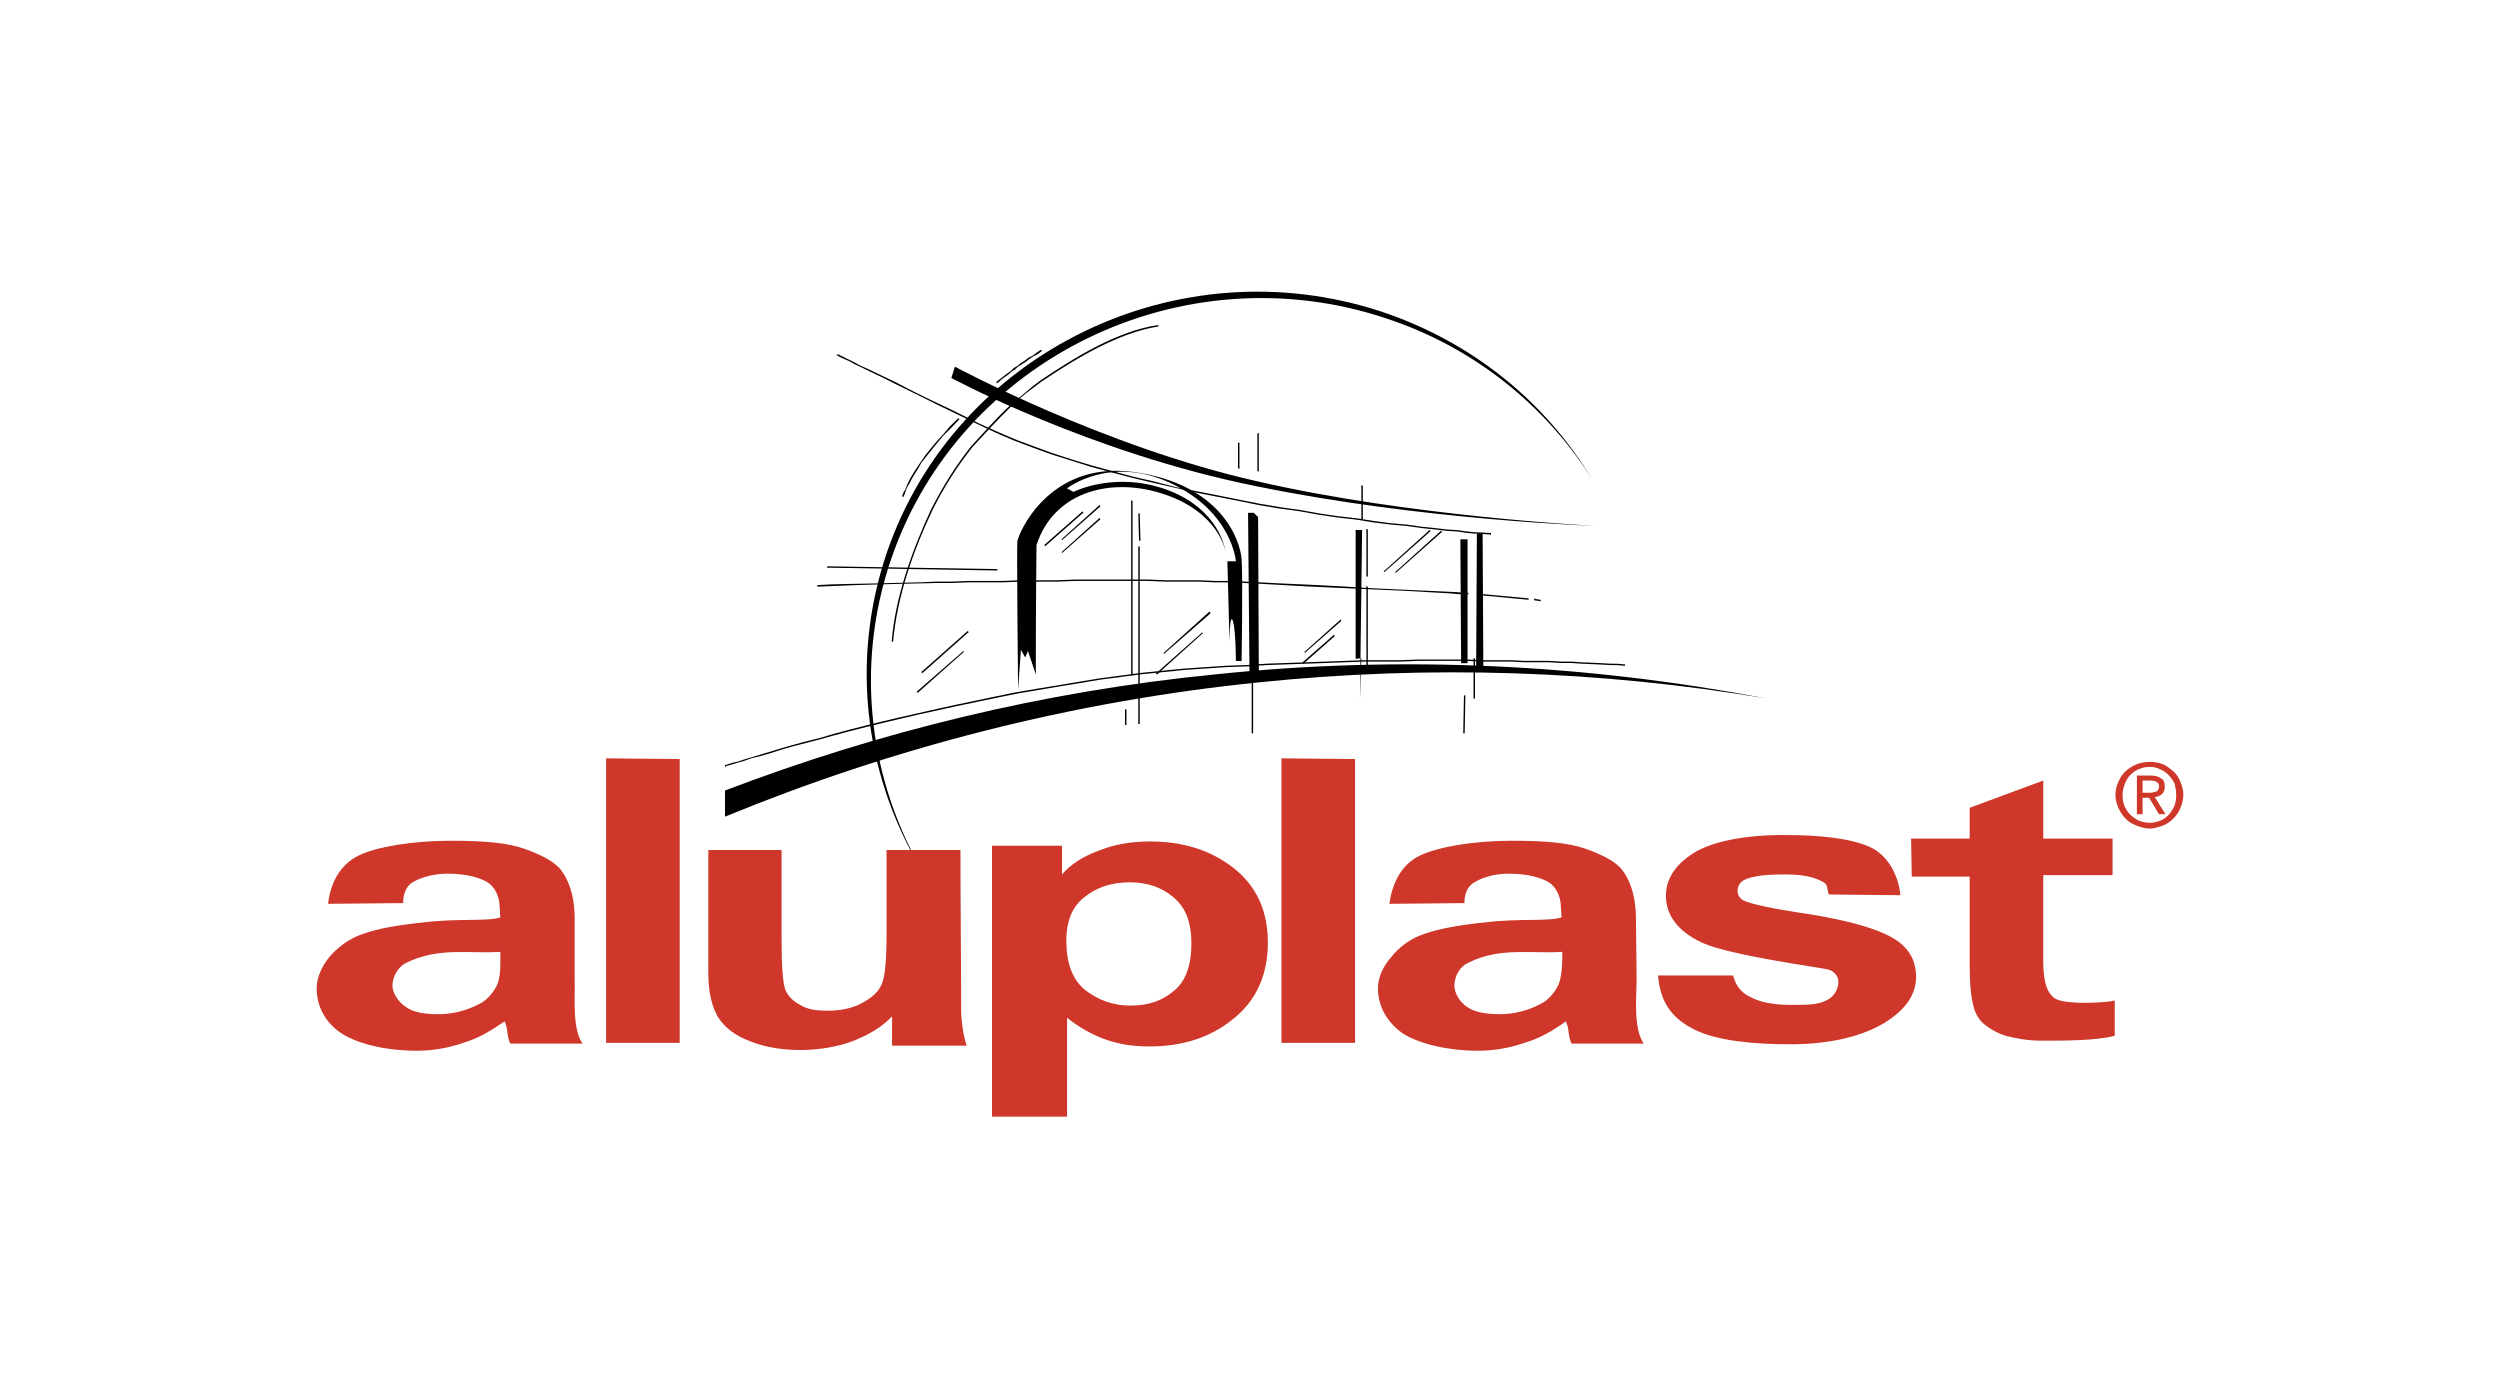 <svg width="300" height="168" viewBox="0 0 300 168" fill="none" xmlns="http://www.w3.org/2000/svg">
<rect x="0" y="0" width="300" height="168" fill="#333333" stroke="none"/>
<g clip-path="url(#clip0_217_2)">
<path fill-rule="evenodd" clip-rule="evenodd" d="M0 0H300V168H0V0Z" fill="white"/>
<path fill-rule="evenodd" clip-rule="evenodd" d="M48.377 108.373L39.372 108.458C39.63 106.05 40.745 103.814 42.974 102.696C45.204 101.578 49.663 100.889 54.123 100.889C58.154 100.889 60.897 101.147 62.87 101.834C64.842 102.522 66.557 103.383 67.329 104.414C68.101 105.447 68.874 107.081 68.959 109.833V117.403C69.044 119.468 68.616 123.424 69.902 125.229H61.24C60.811 124.452 60.983 123.422 60.555 122.563C58.925 123.681 57.381 124.625 55.581 125.142C53.788 125.769 51.904 126.089 50.006 126.088C46.404 126.088 43.06 125.314 41.002 124.023C38.943 122.647 38 120.669 38 118.604C38 117.228 38.685 115.852 39.544 114.819C40.487 113.701 41.946 112.583 43.575 112.067C45.205 111.465 47.52 111.035 50.779 110.691C54.982 110.175 58.411 110.605 60.041 110.089L59.956 108.798C59.956 107.595 59.356 106.39 58.498 105.874C57.641 105.357 56.096 104.841 53.695 104.841C52.065 104.841 50.608 105.272 49.665 105.787C48.805 106.222 48.377 107.168 48.377 108.373V108.373ZM60.04 114.221C56.438 114.479 52.665 113.619 48.806 115.512C47.691 116.028 47.091 117.318 47.091 118.264C47.091 119.124 47.776 120.242 48.719 120.844C49.662 121.531 51.12 121.704 52.579 121.704C54.281 121.703 55.957 121.29 57.466 120.5C58.581 119.984 59.353 118.866 59.696 118.092C60.125 116.973 60.04 115.425 60.04 114.221V114.221ZM72.732 125.145V91L81.565 91.086V125.145H72.732ZM119.041 101.492H127.445V104.932C128.475 103.728 129.932 102.781 131.819 102.094C133.706 101.319 135.764 100.976 137.994 100.976C141.937 100.976 145.283 102.008 148.028 104.159C150.772 106.309 152.144 109.32 152.144 113.103C152.144 117.059 150.687 120.156 147.942 122.306C145.198 124.539 141.853 125.574 137.908 125.574C136.021 125.574 134.307 125.316 132.849 124.797C131.305 124.284 129.675 123.424 128.045 122.133V134H119.041V101.492V101.492ZM127.959 112.845C127.959 115.512 128.644 117.49 130.189 118.78C131.733 119.984 133.533 120.673 135.678 120.673C137.821 120.673 139.537 120.071 140.908 118.866C142.28 117.748 142.967 115.855 142.967 113.189C142.967 110.694 142.281 108.888 140.823 107.684C139.45 106.48 137.65 105.877 135.592 105.877C133.362 105.877 131.561 106.479 130.103 107.684C128.646 108.802 127.959 110.609 127.959 112.845V112.845ZM198.967 117.059H207.973C208.316 118.263 208.83 119.037 210.032 119.639C211.147 120.241 212.776 120.585 214.835 120.585C217.063 120.585 218.178 120.585 219.292 119.983C220.493 119.381 221.179 117.488 219.978 116.628C219.549 116.285 219.035 116.285 217.576 116.027C210.46 114.909 205.914 113.962 204.028 113.016C201.369 111.726 199.912 109.833 199.912 107.512C199.912 105.534 200.941 103.814 203.256 102.351C205.486 100.974 209.345 100.2 214.062 100.2C218.606 100.2 222.208 100.631 224.437 101.662C226.667 102.693 227.867 105.274 228.039 107.425L219.463 107.339C219.12 106.393 219.463 106.135 218.52 105.705C217.491 105.189 216.119 104.93 214.234 104.93C211.919 104.93 210.289 105.103 209.26 105.618C208.317 106.134 208.23 107.51 209.174 108.027C209.947 108.457 212.691 109.059 217.405 109.746C222.037 110.521 225.296 111.466 227.183 112.584C229.07 113.702 229.928 115.251 229.928 117.229C229.928 119.38 228.641 121.185 226.154 122.734C223.581 124.282 219.807 125.314 214.835 125.314C210.289 125.314 206.087 124.881 203.428 123.594C200.768 122.306 199.225 120.413 198.967 117.059V117.059ZM253.509 100.631V105.017H245.19V115.081C245.19 116.715 245.276 119.124 246.735 119.898C248.192 120.586 252.653 120.329 253.768 120.071V124.285C251.709 124.884 247.593 124.884 245.02 124.884C243.392 124.884 241.935 124.626 240.648 124.285C239.64 123.957 238.707 123.43 237.904 122.736C237.303 122.134 236.874 121.274 236.703 120.242C236.531 119.555 236.361 118.092 236.361 115.855V105.19H229.414L229.329 100.631H236.362V96.935L245.193 93.667V100.631H253.509ZM153.774 125.145V91L162.605 91.086V125.145H153.774ZM175.727 108.373L166.722 108.458C167.065 106.05 168.094 103.814 170.324 102.696C172.639 101.578 177.013 100.889 181.474 100.889C185.505 100.889 188.247 101.147 190.219 101.834C192.192 102.522 193.907 103.383 194.679 104.414C195.451 105.445 196.223 107.081 196.308 109.833L196.394 117.403C196.394 119.468 195.964 123.424 197.251 125.229H188.588C188.159 124.452 188.331 123.422 187.903 122.563C186.359 123.681 184.729 124.625 182.931 125.142C181.139 125.769 179.255 126.089 177.357 126.088C173.84 126.088 170.41 125.314 168.351 124.023C166.379 122.647 165.35 120.669 165.35 118.604C165.35 117.228 166.035 115.852 166.979 114.819C167.837 113.701 169.294 112.583 170.924 112.067C172.639 111.465 174.869 111.035 178.128 110.691C182.416 110.175 185.759 110.605 187.388 110.089L187.303 108.798C187.303 107.595 186.703 106.39 185.845 105.874C184.988 105.357 183.446 104.841 181.044 104.841C179.415 104.841 177.957 105.272 177.1 105.787C176.157 106.222 175.727 107.168 175.727 108.373V108.373ZM187.475 114.221C183.79 114.479 180.016 113.619 176.242 115.512C175.042 116.028 174.527 117.318 174.527 118.264C174.527 119.124 175.127 120.242 176.071 120.844C177.014 121.531 178.558 121.704 180.016 121.704C181.689 121.693 183.335 121.28 184.817 120.5C185.932 119.984 186.704 118.866 187.047 118.092C187.475 116.973 187.475 115.425 187.475 114.221V114.221ZM257.969 99.427C257.369 99.427 256.854 99.254 256.424 99.083C255.904 98.913 255.433 98.618 255.052 98.223C254.709 97.88 254.452 97.449 254.195 96.935C254.023 96.505 253.852 95.987 253.852 95.384C253.852 94.612 254.109 93.925 254.452 93.322C254.795 92.719 255.31 92.288 255.91 91.944C256.51 91.601 257.197 91.429 257.969 91.429C258.483 91.429 258.998 91.515 259.513 91.688C259.942 91.859 260.37 92.203 260.8 92.547C261.143 92.891 261.485 93.323 261.657 93.839C261.829 94.27 262 94.785 262 95.385C262 95.987 261.828 96.506 261.657 96.936C261.485 97.45 261.143 97.88 260.8 98.225C260.435 98.598 259.997 98.891 259.513 99.085C258.998 99.255 258.483 99.427 257.969 99.427V99.427ZM254.709 95.384C254.709 95.986 254.795 96.59 255.139 97.104C255.396 97.62 255.824 97.964 256.339 98.308C256.768 98.566 257.369 98.738 257.969 98.738C258.569 98.738 259.084 98.566 259.598 98.308C260.113 97.964 260.456 97.62 260.713 97.104C261.056 96.59 261.143 95.986 261.143 95.384C261.143 94.956 261.057 94.441 260.971 94.096C260.799 93.665 260.541 93.322 260.198 92.977C259.905 92.68 259.555 92.446 259.169 92.289C258.794 92.113 258.383 92.025 257.969 92.031C257.454 92.031 257.111 92.117 256.682 92.289C256.252 92.462 255.91 92.72 255.652 92.977C255.31 93.322 255.138 93.665 254.967 94.096C254.796 94.527 254.709 94.957 254.709 95.384ZM257.111 95.729V97.707H256.426V93.065H258.141C258.741 93.065 259.084 93.237 259.341 93.409C259.684 93.581 259.77 93.925 259.77 94.441C259.77 95.127 259.341 95.557 258.57 95.642L259.857 97.707H259.085L257.885 95.729H257.111V95.729ZM257.111 95.126H257.969C258.141 95.126 258.398 95.126 258.483 95.043C258.655 95.043 258.826 94.957 258.913 94.87C258.999 94.784 259.085 94.612 259.085 94.354C259.085 93.924 258.742 93.667 258.055 93.667H257.112V95.126H257.111Z" fill="#CE3729"/>
<path fill-rule="evenodd" clip-rule="evenodd" d="M110.964 105C103.934 93.75 101.85 79.687 106.452 66.221C114.698 42.271 141.347 29.316 165.826 37.413C176.764 41.077 185.53 48.323 191 57.442C185.53 48.748 176.938 41.674 166.261 38.18C141.868 30.083 115.219 43.037 106.971 66.988C102.457 80.113 104.367 93.921 110.964 105Z" fill="black"/>
<path fill-rule="evenodd" clip-rule="evenodd" d="M87 94.86C105.478 87.812 125.147 82.972 145.753 80.935C168.403 78.557 190.625 79.746 212 83.822C191.915 80.442 171.464 79.785 151.203 81.869C128.553 84.162 107.011 89.766 87 98V94.86V94.86ZM114.589 44C114.589 44 132.385 53.594 150.862 57.755C169.254 62.001 191.392 63.104 191.392 63.104C191.392 63.104 170.617 62.425 150.777 58.349C130.851 54.358 114.163 45.359 114.163 45.359L114.589 44V44ZM122.167 82.802C122.167 82.802 121.996 65.737 122.082 64.972C122.167 64.123 125.829 55.208 136.132 56.651C146.435 58.094 148.819 64.718 148.989 67.095C149.16 69.387 148.989 79.321 148.989 79.321H148.308C148.308 79.321 148.308 75.925 147.968 74.567C147.542 73.293 147.542 77.114 147.542 77.114L147.286 67.35H148.308C148.308 67.35 147.882 61.492 140.56 58.011C133.237 54.529 128.043 58.605 128.043 58.605L128.81 59.03C128.81 59.03 133.748 56.483 140.049 58.776C146.435 61.153 147.031 66.077 147.031 66.077C147.031 66.077 146.264 61.577 139.878 59.37C133.576 57.162 126.51 58.86 124.381 65.398C124.296 72.531 124.296 80.936 124.296 80.936L123.36 78.134L123.019 78.897L122.509 77.964L122.167 82.802V82.802Z" fill="black"/>
<path fill-rule="evenodd" clip-rule="evenodd" d="M125.408 65.317L129.797 61.452L129.882 61.365L130.055 61.537H129.969L125.493 65.489V65.575L125.321 65.404L125.408 65.317V65.317ZM127.473 64.63L131.862 60.678L131.949 60.592L132.035 60.764L131.949 60.85L127.559 64.716V64.801L127.386 64.716L127.473 64.63V64.63ZM127.473 66.176L131.862 62.225L131.949 62.138L132.035 62.311L131.949 62.396L127.559 66.263V66.348L127.386 66.263L127.473 66.176V66.176ZM110.086 82.931L115.508 78.205V78.12L115.681 78.205L115.594 78.292L110.171 83.103V83.189L110 83.018L110.086 82.931V82.931ZM110.602 80.611L116.025 75.8L116.11 75.714L116.283 75.885H116.197L110.774 80.697L110.688 80.784L110.515 80.611H110.602ZM139.695 78.292L145.031 73.481L145.118 73.394L145.29 73.566L145.204 73.652L139.782 78.377L139.695 78.463L139.609 78.377L139.695 78.292V78.292ZM138.748 80.784L144.171 75.972L144.258 75.885L144.343 76.058H144.258L138.921 80.869L138.834 80.955L138.663 80.784H138.748ZM167.497 68.582L172.835 63.771L172.92 63.685L173.093 63.858H173.006L167.584 68.668L167.497 68.754L167.411 68.582H167.497ZM166.12 68.496L171.457 63.685L171.543 63.6L171.716 63.771H171.629L166.207 68.582L166.12 68.668L166.034 68.496H166.12ZM156.565 78.205L160.783 74.425L160.869 74.34L160.956 74.511L156.651 78.292V78.377L156.478 78.205H156.565V78.205ZM156.393 79.409L160.008 76.23V76.143L160.181 76.316L160.095 76.401L156.478 79.581V79.667L156.307 79.494L156.393 79.409V79.409ZM135.908 60.162V81.041H135.65L135.737 80.955V60.162L135.65 60.077H135.908V60.162ZM151.057 52.086V56.468L151.144 56.553H150.886V52H151.144L151.057 52.086ZM148.734 53.203V56.124L148.819 56.21H148.561V53.117H148.734V53.203ZM163.538 58.358V62.311H163.279L163.365 62.225V58.358L163.279 58.272H163.538V58.358ZM164.14 63.6V69.184H163.969V63.6L163.882 63.513H164.14V63.6ZM164.14 70.473V80.353H163.969V70.473L163.882 70.386H164.14V70.473V70.473ZM136.769 61.709L136.855 64.801V64.888H136.683V64.801L136.596 61.709V61.623H136.855L136.769 61.709ZM136.769 65.662V86.883H136.596V65.575H136.769V65.662ZM163.194 83.962L163.452 63.6H162.677V79.065L163.365 78.98L163.194 83.962ZM151.057 80.611H149.938L149.767 61.537H150.455L150.972 62.053L151.057 80.611V80.611ZM175.245 64.716H176.106V79.581H175.331L175.245 64.716V64.716ZM177.225 64.029L177.913 63.943L178 80.01H177.138L177.225 64.029V64.029ZM175.848 83.447L175.761 88H175.589L175.675 83.447H175.848Z" fill="black"/>
<path fill-rule="evenodd" clip-rule="evenodd" d="M177 79V83.825H176.828V79H177ZM150.374 79.185V88H150.203V79.092H150.374V79.185ZM135.172 85.216V86.886L135.258 86.979H135V85.123H135.172V85.216V85.216Z" fill="black"/>
<path fill-rule="evenodd" clip-rule="evenodd" d="M87 91.831C87.511 91.664 87.936 91.498 88.447 91.413L89.213 91.163L90.064 90.912L91.17 90.579L92.278 90.245L93.64 89.827L95.086 89.409L96.618 88.991L98.32 88.573L100.022 88.073L101.894 87.571L103.852 87.07L105.895 86.569L108.022 86.068L110.235 85.567L112.448 85.066L114.745 84.565L117.129 84.065L119.511 83.564L121.98 83.063L124.448 82.645L127.001 82.229L129.469 81.811L132.022 81.393L134.575 81.059L137.128 80.726L139.596 80.475L142.149 80.225L144.618 80.057L147.086 79.89L149.554 79.807L152.022 79.639L154.406 79.556L156.787 79.473L159.085 79.39L161.382 79.307L163.595 79.224H168.021L170.149 79.141H176.023L177.895 79.224H181.385L183.002 79.307H185.979L187.341 79.39H188.532L189.723 79.473L191.681 79.556L193.213 79.639C193.724 79.639 194.32 79.639 194.831 79.722H195V79.89H194.829C194.318 79.807 193.723 79.807 193.212 79.807L191.68 79.724L189.722 79.64L188.531 79.557H187.254L185.977 79.474H183L181.383 79.391H177.893L176.02 79.308H170.147L168.018 79.391H163.678L161.38 79.474L159.082 79.557L156.785 79.64L154.404 79.724L152.02 79.807L149.552 79.974L147.084 80.057L144.615 80.225L142.147 80.392L139.679 80.642L137.126 80.893L134.573 81.227L132.02 81.56L129.551 81.978L126.998 82.396L124.53 82.813L122.062 83.231L119.594 83.732L117.21 84.233L114.826 84.733L112.529 85.234L110.234 85.737L108.106 86.238L105.979 86.739L103.935 87.24L101.978 87.741L100.105 88.242L98.317 88.743L96.7 89.161L95.084 89.579L93.637 89.997L92.361 90.415L91.169 90.749L90.149 90.999L89.213 91.333C88.532 91.5 87.851 91.751 87.169 91.917L87.085 92H87V91.831V91.831ZM177.981 71.296L183.344 71.797H183.429V71.965H183.344L177.981 71.464H177.896V71.296H177.981V71.296ZM184.277 71.88L184.788 71.965H184.874V72.215L184.788 72.131L184.192 72.048H184.11V71.797L184.277 71.88ZM178.663 64.118C178.152 64.118 177.556 64.035 177.045 64.035L176.024 63.952L174.917 63.784L173.64 63.701L172.194 63.535L170.576 63.367L168.788 63.117L166.916 62.95L164.872 62.699L162.829 62.365L160.616 62.115L158.318 61.781L156.021 61.363L153.553 61.03L151.086 60.612L148.617 60.111L146.065 59.61L143.512 59.109L140.959 58.525L138.406 57.94L135.938 57.356L133.385 56.689L130.917 56.022L128.533 55.27L126.151 54.519L123.853 53.684L121.641 52.849L119.512 51.932L117.555 51.014L112.703 48.677C110.406 47.509 108.108 46.424 105.81 45.254C104.704 44.753 103.598 44.169 102.491 43.668L101.896 43.334L101.129 43.001L100.618 42.75L100.534 42.667H100.363L100.534 42.5L101.725 43.084C102.236 43.334 102.747 43.585 103.171 43.836C104.704 44.503 106.149 45.254 107.597 45.923C109.301 46.835 111.032 47.698 112.788 48.511C114.405 49.261 116.022 50.097 117.555 50.848L119.598 51.765L121.725 52.683L123.938 53.519L126.236 54.354L128.533 55.105L131.002 55.857L133.47 56.524L135.938 57.191L138.491 57.775L141.043 58.443L143.596 58.944L146.149 59.445L148.617 59.946L151.17 60.447L153.637 60.865L156.021 61.198L158.318 61.616L160.616 61.95L162.829 62.2L164.957 62.534L166.914 62.785L168.787 62.952L170.575 63.203L172.192 63.37L173.639 63.537L174.916 63.62L176.107 63.787L177.043 63.87C177.639 63.87 178.234 63.953 178.831 63.953H178.916V64.203L178.745 64.12H178.663V64.118V64.118ZM99.34 67.957L119.596 68.291H119.682V68.459H119.596L99.34 68.124H99.255V67.957H99.34V67.957ZM98.149 70.211L99.68 70.128C102.149 70.045 104.532 70.045 107 69.96L110.404 69.877L112.276 69.794H114.149L116.192 69.711H120.362L122.489 69.628H126.83L129.043 69.545H137.81L139.853 69.628H143.939L145.811 69.711H147.684L149.472 69.794L151.089 69.877C153.981 70.045 156.79 70.128 159.684 70.295C161.641 70.378 163.514 70.546 165.472 70.629L169.131 70.796L174.578 71.047L175.77 71.13H176.194V71.38L176.11 71.297H174.917L174.151 71.214L168.278 70.881L164.363 70.713L157.043 70.38L151.087 70.046L149.385 69.963L147.683 69.88H145.81L143.937 69.797H139.852L137.808 69.713H129.042L126.829 69.797H122.488L120.361 69.88H116.191L114.147 69.963H112.275L108.615 70.046L105.467 70.129L102.743 70.212L98.573 70.38H98.063V70.212H98.149V70.211V70.211ZM108.276 59.444C108.361 59.36 108.361 59.193 108.447 59.026L108.618 58.775L108.788 58.357L108.959 57.939L109.214 57.438L109.555 56.854L109.98 56.187L110.49 55.435L111.001 54.684L111.597 53.933L112.362 53.016L113.128 52.181L113.979 51.179L114.915 50.261L115 50.178L115.17 50.345H115.086L114.15 51.346L113.214 52.264L112.448 53.182L111.767 54.017L111.172 54.767L110.576 55.518L110.15 56.27L109.724 56.937L109.384 57.521L109.129 58.022L108.873 58.44L108.702 58.858L108.618 59.109L108.533 59.359L108.448 59.527V59.61H108.278V59.444H108.276V59.444ZM119.682 45.754L119.767 45.671C120.022 45.421 120.362 45.253 120.618 45.004L121.298 44.503L121.638 44.169L122.064 43.919L122.49 43.585L123.001 43.251L123.426 42.918L123.937 42.667L124.363 42.334L124.874 42H124.959L125.043 42.083L124.959 42.166L124.533 42.5L124.022 42.75L123.511 43.084L123.086 43.418L122.575 43.751L122.149 44.002L121.809 44.335L121.383 44.585L121.043 44.918L120.447 45.336C120.192 45.504 120.021 45.67 119.767 45.92L119.596 46.004V45.753H119.682V45.754V45.754Z" fill="black"/>
<path fill-rule="evenodd" clip-rule="evenodd" d="M124.963 45.807L124.045 46.496L123.126 47.184L122.207 47.96L121.289 48.822C119.702 50.373 118.281 51.924 116.693 53.648C114.857 55.97 113.261 58.482 111.93 61.145C109.591 66.056 107.669 71.571 107.168 77H107C107.417 71.658 109.506 65.884 111.762 61.059C113.182 58.301 114.687 55.89 116.525 53.562C118.113 51.839 119.533 50.202 121.204 48.65L122.123 47.876L123.042 47.1L123.96 46.324L124.879 45.635C128.973 42.878 134.154 39.69 139 39V39.173C134.154 39.949 129.056 43.049 124.963 45.807V45.807Z" fill="black"/>
<path fill-rule="evenodd" clip-rule="evenodd" d="M107.048 125.483V121.971C105.804 123.257 104.23 124.2 102.24 124.969C100.334 125.656 98.179 126 96.023 126C93.786 126 91.797 125.657 90.055 124.969C88.233 124.285 86.989 123.343 86.16 122.057C85.414 120.771 85 119.057 85 116.829V102.001H93.787V112.8C93.787 116.057 93.953 118.113 94.284 118.885C94.616 119.57 95.196 120.171 96.025 120.599C96.855 121.113 97.931 121.284 99.257 121.284C100.832 121.284 102.159 121.027 103.319 120.427C104.479 119.827 105.308 119.141 105.723 118.284C106.22 117.342 106.387 115.284 106.387 111.942V102H115.255C115.255 108.514 115.337 115.028 115.337 121.541C115.42 122.912 115.586 124.198 116 125.481H107.048V125.483V125.483Z" fill="#CE3729"/>
</g>
<defs>
<clipPath id="clip0_217_2">
<rect width="300" height="168" fill="white"/>
</clipPath>
</defs>
</svg>
